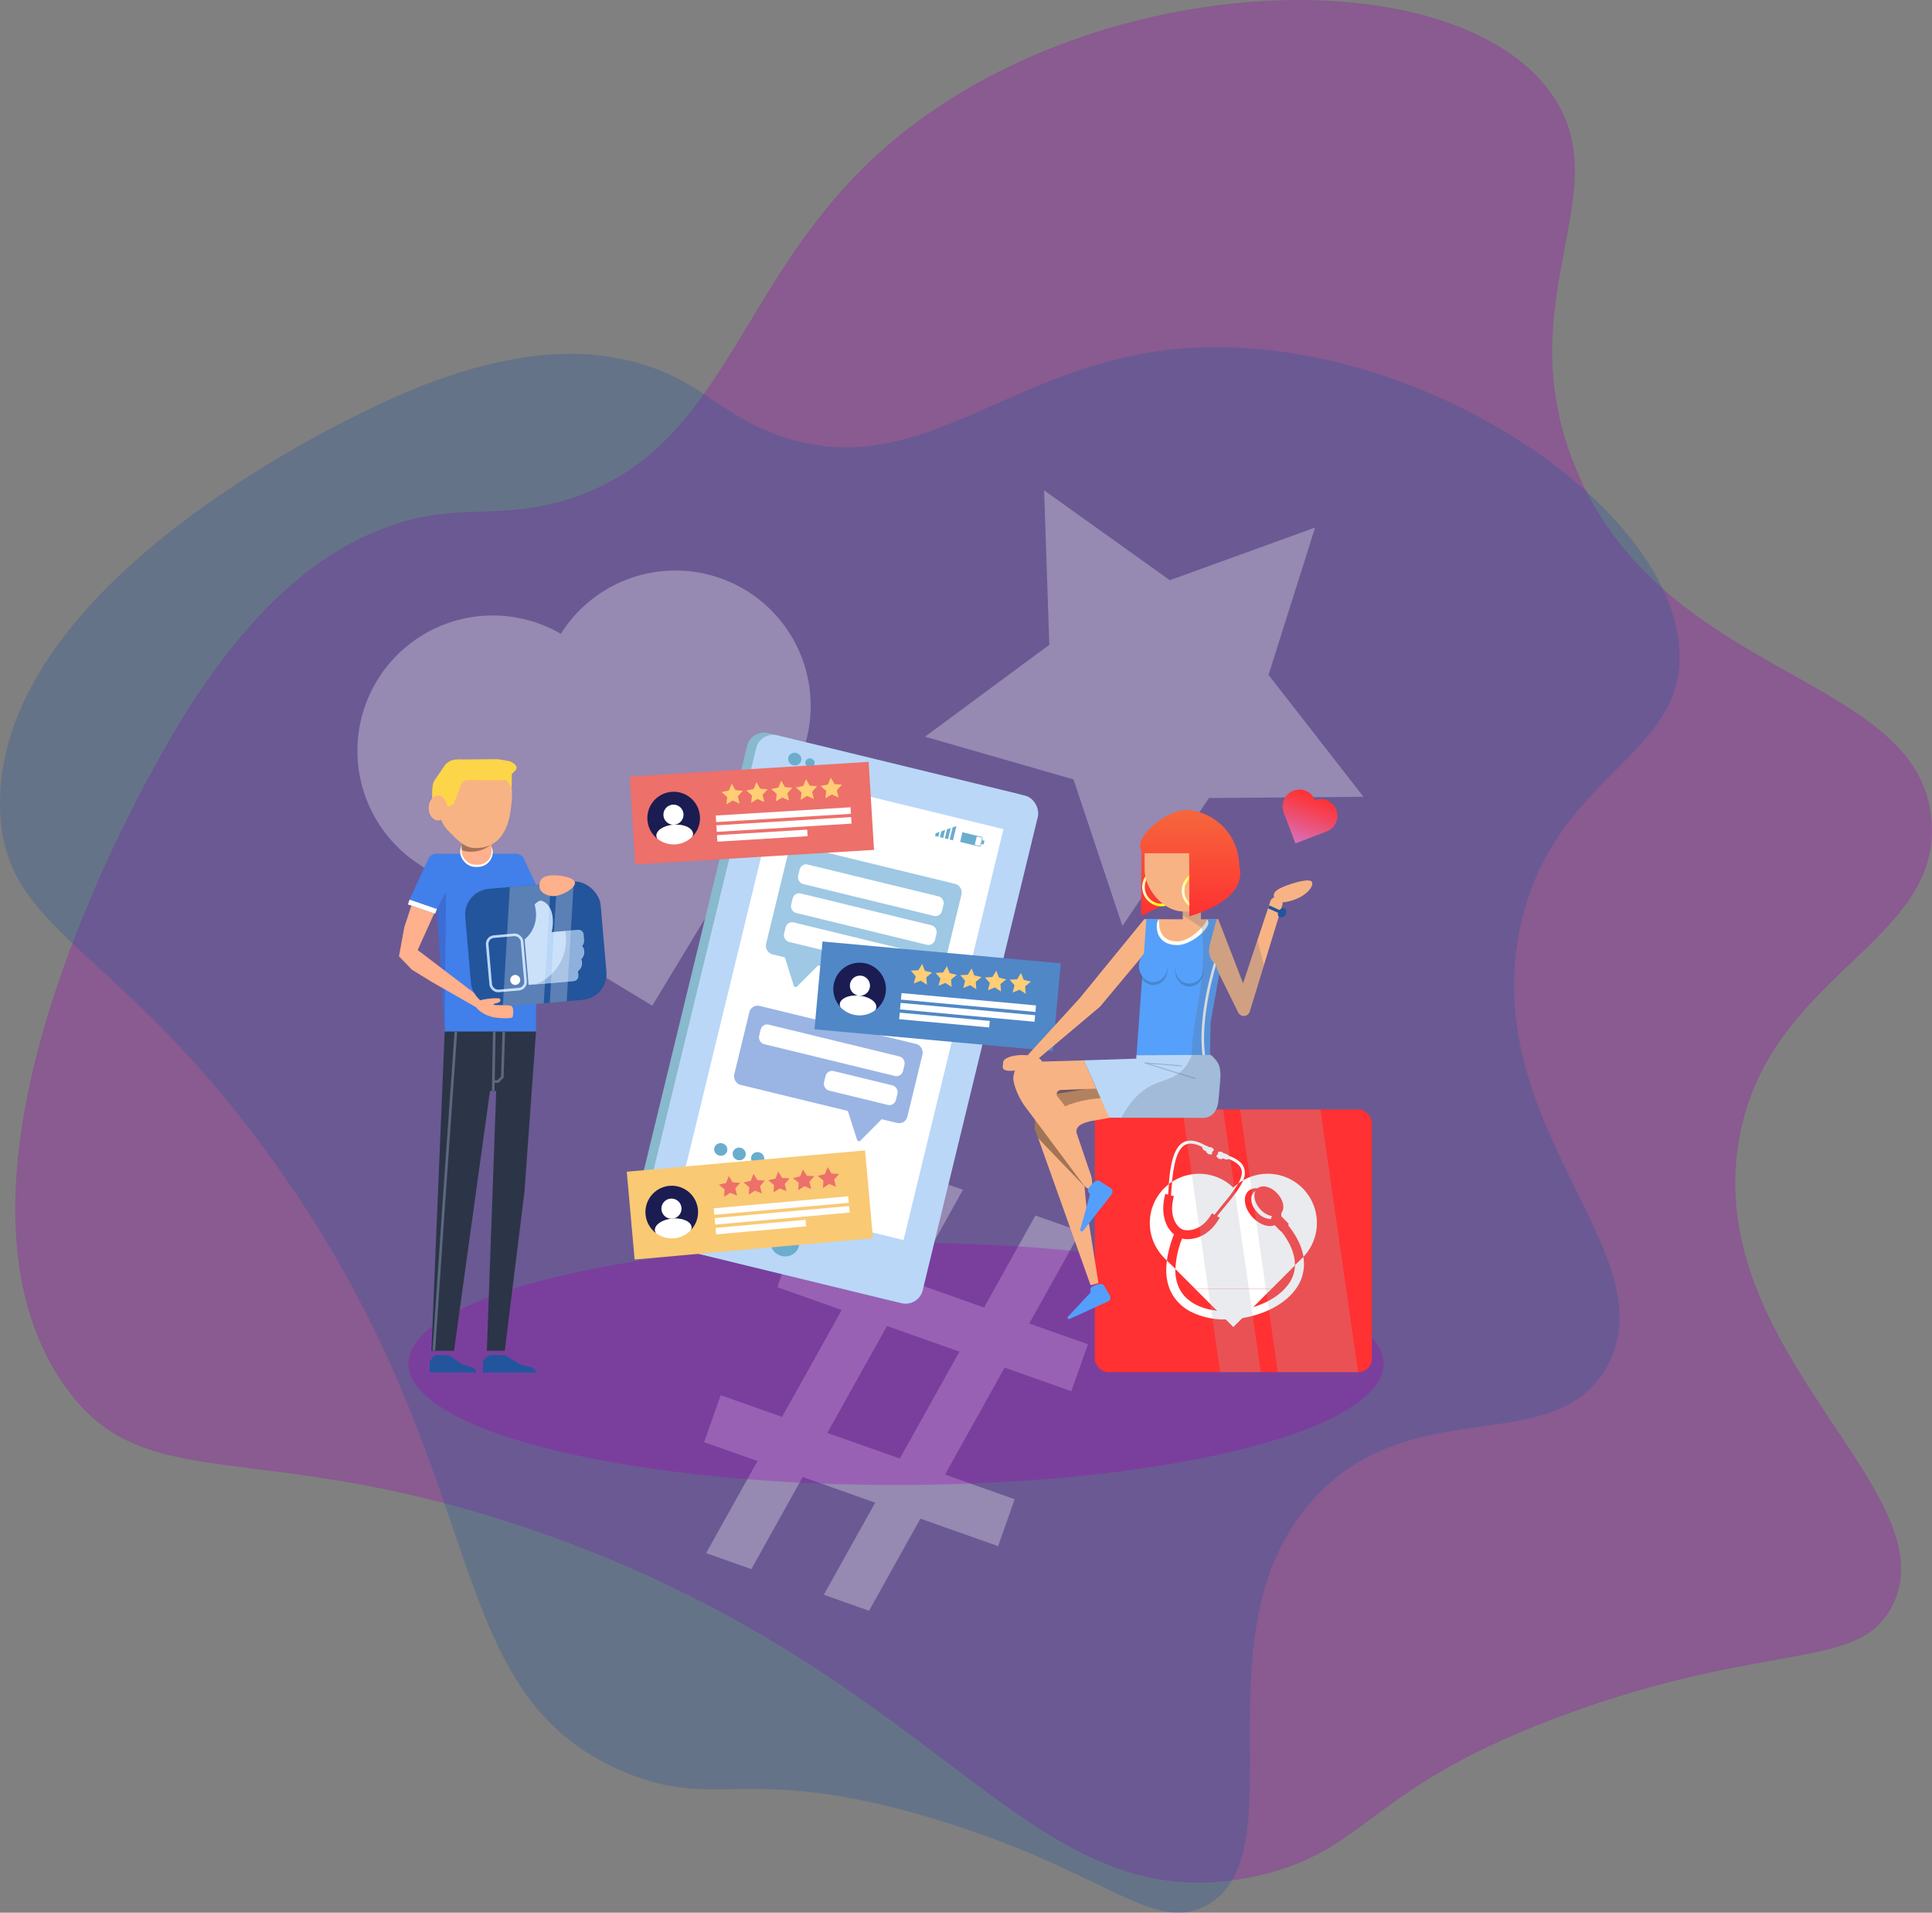 <svg xmlns="http://www.w3.org/2000/svg" xmlns:xlink="http://www.w3.org/1999/xlink" viewBox="0 0 741.02 733.49"><rect x="0" y="0" width="741.02" height="733.49" fill="#808080" stroke="none"/><defs><style>.a{isolation:isolate;}.b{fill:#a100b9;}.b,.c,.d,.e{opacity:0.29;}.aa,.c,.y{fill:#23559c;}.c,.d,.e{mix-blend-mode:soft-light;}.ae,.d,.f{fill:#fff;}.g{fill:#88b9cc;}.h{fill:#bad7f8;}.i{fill:#6badcd;}.j{fill:#9ec8e4;}.k{fill:#9ab4e4;}.l{fill:#ed706a;}.m{fill:#1b1c52;}.n{fill:#fefefe;}.o{fill:#ffce75;}.p{fill:#5087c7;}.q{fill:#f9c974;}.ad,.an,.ar,.as,.au,.r,.x,.z{fill:none;}.r{stroke:#985288;stroke-width:5px;}.an,.ar,.as,.au,.r,.x,.z{stroke-miterlimit:10;}.s{fill:#f8b384;}.t{fill:#417feb;}.u{fill:#32358a;}.ae,.ag,.at,.u{opacity:0.25;}.v{fill:#2b3547;}.w{fill:#ffb08c;}.x{stroke:#5b687f;}.z{stroke:#bad7f8;}.aa{opacity:0.3;}.ab,.ak,.aq{fill:#72533e;}.ab,.aj{opacity:0.65;}.ac{fill:#fdd548;}.af{fill:#ff3132;}.ag{fill:#adb3bf;}.ah{fill:url(#a);}.ai{fill:#549ffb;}.ak{opacity:0.8;}.al{fill:url(#b);}.am{fill:#55a0fb;}.an{stroke:#fff;}.ao{fill:#fcfcf3;}.ap{fill:#3a70a5;opacity:0.5;}.ar{stroke:#94b3d0;stroke-width:0.4px;}.as{stroke:url(#c);}.at{fill:#5b687f;}.au{stroke:url(#d);}.av{fill:url(#e);}</style><linearGradient id="a" x1="776.31" y1="125.89" x2="769.35" y2="144.94" gradientUnits="userSpaceOnUse"><stop offset="0" stop-color="#ff3132"/><stop offset="0.18" stop-color="#fa3a44"/><stop offset="0.53" stop-color="#ec5074"/><stop offset="1" stop-color="#d871bc"/></linearGradient><linearGradient id="b" x1="718.77" y1="172.24" x2="718.77" y2="131.73" gradientUnits="userSpaceOnUse"><stop offset="0" stop-color="#ff3132"/><stop offset="1" stop-color="#f5673c"/></linearGradient><linearGradient id="c" x1="438.18" y1="341.31" x2="452.83" y2="338.99" gradientUnits="userSpaceOnUse"><stop offset="0" stop-color="#fff"/><stop offset="0.01" stop-color="#fffff6"/><stop offset="0.05" stop-color="#ffffc8"/><stop offset="0.09" stop-color="#ffff9d"/><stop offset="0.14" stop-color="#ff7"/><stop offset="0.2" stop-color="#ffff57"/><stop offset="0.25" stop-color="#ffff3b"/><stop offset="0.32" stop-color="#ffff25"/><stop offset="0.4" stop-color="#ffff14"/><stop offset="0.49" stop-color="#ffff09"/><stop offset="0.63" stop-color="#ffff02"/><stop offset="1" stop-color="#ff0"/></linearGradient><linearGradient id="d" x1="453.37" y1="342.75" x2="468.01" y2="340.43" xlink:href="#c"/><linearGradient id="e" x1="737.38" y1="172.6" x2="737.38" y2="131.84" xlink:href="#b"/></defs><title>page3_fullscreen</title><g class="a"><path class="b" d="M874.25,477.8c76.49-27.52,110.26-15.87,123-40.64,22.46-43.51-72.56-97.29-58.78-178.53,10.82-63.78,77-75.24,73.94-122.14C1008.78,79.07,908.77,82.74,875.35-.67c-25.91-64.67,18.7-105.52-9.58-143.35-39.66-53.06-182.52-46.38-259.9,26.43C553.17-68,548.6-4.45,487.46,13.2c-28.77,8.3-43.7-1.17-75.38,13.34-14,6.4-42.38,22.57-73.27,74.54-7.51,12.63-99.42,167.21-43.46,250.13,31.37,46.48,74.4,18.9,185.66,58.5,156.25,55.61,185.2,150.51,272.85,130.79C797.38,530.71,795.47,506.15,874.25,477.8Z" transform="translate(-271.54 178.83)"/><path class="c" d="M626.5,517.69C694.42,537.41,713.1,563.06,734,552c36.78-19.44-5.82-106.58,42.64-157.35,38.05-39.86,90.91-14,111-49,24.64-42.79-48.82-91.58-33.17-168.17,12.13-59.37,63.52-65.54,61.21-107C912.49,12.3,806.89-56.38,716.83-44.3,655.49-36.07,622,6.84,569.81-12,545.24-20.9,539-35.31,509.43-41.27,496.37-43.9,468.32-47,421.49-25.85,410.11-20.71,270.8,42.14,271.54,130c.42,49.22,44.37,51.7,105.34,137.09C462.51,387,438.19,469.44,510.41,500.46,546.26,515.85,556.56,497.38,626.5,517.69Z" transform="translate(-271.54 178.83)"/><path class="d" d="M557.46,47.45h0a51.93,51.93,0,0,0-70.82,16.78,51.92,51.92,0,0,0-70.52,18h0A51.91,51.91,0,0,0,432.86,153c.27.18.52.38.8.55l39.5,23.9,48.56,29.39,29.39-48.56,23.9-39.5c.17-.28.3-.57.46-.85A51.93,51.93,0,0,0,557.46,47.45Z" transform="translate(-271.54 178.83)"/><polygon class="d" points="400.47 188.05 448.69 222.5 504.41 202.31 486.55 258.81 522.97 305.56 463.71 306.04 430.5 355.12 411.74 298.91 354.8 282.5 402.46 247.28 400.47 188.05"/><g class="e"><path class="f" d="M660.72,396.1l-6.36,18L541.6,374.21l6.37-18Zm28.09-59.42-6.36,18L569.69,314.79l6.37-18ZM623.53,271.3l17.35,6.14L559.72,422.91l-17.35-6.14Zm45.14,16L686,293.41,604.86,438.88l-17.35-6.14Z" transform="translate(-271.54 178.83)"/></g><ellipse class="b" cx="343.67" cy="522.99" rx="187.04" ry="46.48"/><rect class="g" x="534.38" y="111.07" width="111.2" height="200.33" rx="6.7" transform="translate(-204.88 45.34) rotate(13.67)"/><rect class="h" x="537.87" y="111.92" width="111.2" height="200.33" rx="6.7" transform="translate(-204.58 44.54) rotate(13.67)"/><rect class="f" x="550.67" y="126.49" width="87.81" height="162.17" transform="translate(-205.62 44.16) rotate(13.67)"/><ellipse class="i" cx="572.63" cy="297.74" rx="5.28" ry="5.54" transform="translate(-123.08 963.01) rotate(-76.39)"/><ellipse class="i" cx="576.41" cy="112.29" rx="2.42" ry="2.54" transform="translate(60.05 824.9) rotate(-76.39)"/><ellipse class="i" cx="548.02" cy="262.01" rx="2.42" ry="2.54" transform="translate(-107.16 911.78) rotate(-76.39)"/><ellipse class="i" cx="555.1" cy="263.73" rx="2.42" ry="2.54" transform="translate(-103.42 919.97) rotate(-76.39)"/><ellipse class="i" cx="562.17" cy="265.45" rx="2.42" ry="2.54" transform="translate(-99.69 928.16) rotate(-76.39)"/><ellipse class="i" cx="582.24" cy="113.71" rx="1.71" ry="1.8" transform="translate(63.13 831.65) rotate(-76.39)"/><rect class="j" x="568.65" y="152.28" width="68.35" height="42.82" rx="3.23" transform="translate(-213.39 41.24) rotate(13.67)"/><path class="j" d="M579.49,187.56l6.5,1.59a.7.7,0,0,1,.38,1.18l-4.56,4.58-4.56,4.58a.77.77,0,0,1-1.26-.31L574.05,193l-1.95-6.16A.71.71,0,0,1,573,186Z" transform="translate(-271.54 178.83)"/><rect class="f" x="577.13" y="158.75" width="56.8" height="7.69" rx="2.57" transform="translate(-215.94 40.29) rotate(13.67)"/><rect class="f" x="571.73" y="180.94" width="56.8" height="7.69" rx="2.57" transform="translate(-210.85 42.2) rotate(13.67)"/><rect class="f" x="574.43" y="169.84" width="56.8" height="7.69" rx="2.57" transform="translate(-213.39 41.24) rotate(13.67)"/><rect class="k" x="555.11" y="213.77" width="68.35" height="31.15" rx="3.23" transform="translate(836.11 770.31) rotate(-166.33)"/><path class="k" d="M603.73,246.66l-6.51-1.58a.71.71,0,0,0-.88.88l1.95,6.16,2,6.16a.76.76,0,0,0,1.25.31l4.56-4.58,4.56-4.58a.71.71,0,0,0-.38-1.19Z" transform="translate(-271.54 178.83)"/><rect class="f" x="562.2" y="220.07" width="56.8" height="7.69" rx="2.57" transform="translate(840 759.93) rotate(-166.33)"/><rect class="f" x="587.5" y="234.53" width="28.4" height="7.69" rx="2.57" transform="translate(858.46 791.05) rotate(-166.33)"/><rect class="f" x="638.27" y="137.72" width="0.27" height="0.26" transform="translate(-221.15 32.42) rotate(13.61)"/><polygon class="i" points="358.93 319.4 358.64 320.6 359.9 320.9 360.39 318.9 358.93 319.4"/><polygon class="i" points="361.09 318.66 360.51 321.05 361.77 321.36 362.55 318.16 361.09 318.66"/><polygon class="i" points="363.25 317.92 362.38 321.5 363.64 321.81 364.71 317.41 363.25 317.92"/><polygon class="i" points="365.41 317.17 364.25 321.96 365.51 322.26 366.87 316.67 365.41 317.17"/><rect class="f" x="638.12" y="137.77" width="0.27" height="0.26" transform="translate(-221.14 32.46) rotate(13.61)"/><rect class="f" x="637.81" y="137.87" width="0.27" height="0.26" transform="translate(-221.13 32.53) rotate(13.61)"/><rect class="f" x="637.5" y="137.98" width="0.27" height="0.26" transform="translate(-221.11 32.61) rotate(13.61)"/><rect class="f" x="637.2" y="138.09" width="0.27" height="0.26" transform="translate(-221.09 32.68) rotate(13.61)"/><rect class="f" x="636.89" y="138.19" width="0.27" height="0.26" transform="translate(-221.08 32.76) rotate(13.61)"/><rect class="f" x="635.95" y="138.55" width="0.27" height="0.26" transform="translate(-221.02 32.99) rotate(13.61)"/><rect class="f" x="635.64" y="138.65" width="0.27" height="0.26" transform="translate(-221 33.07) rotate(13.61)"/><rect class="f" x="635.33" y="138.76" width="0.27" height="0.26" transform="translate(-220.99 33.14) rotate(13.61)"/><rect class="f" x="635.03" y="138.87" width="0.27" height="0.26" transform="translate(-220.97 33.22) rotate(13.61)"/><rect class="f" x="634.72" y="138.97" width="0.27" height="0.26" transform="translate(-220.96 33.29) rotate(13.61)"/><rect class="f" x="633.79" y="139.3" width="0.27" height="0.26" transform="translate(-220.9 33.52) rotate(13.61)"/><rect class="f" x="633.48" y="139.4" width="0.27" height="0.26" transform="translate(-220.89 33.6) rotate(13.61)"/><rect class="f" x="633.17" y="139.51" width="0.27" height="0.26" transform="translate(-220.87 33.67) rotate(13.61)"/><rect class="f" x="632.87" y="139.62" width="0.27" height="0.26" transform="translate(-220.86 33.75) rotate(13.61)"/><rect class="f" x="632.56" y="139.72" width="0.27" height="0.26" transform="translate(-220.84 33.82) rotate(13.61)"/><rect class="f" x="631.63" y="140.04" width="0.27" height="0.26" transform="translate(-220.79 34.05) rotate(13.61)"/><rect class="f" x="631.32" y="140.14" width="0.27" height="0.26" transform="translate(-220.77 34.13) rotate(13.61)"/><rect class="f" x="631.01" y="140.25" width="0.27" height="0.26" transform="translate(-220.76 34.2) rotate(13.61)"/><rect class="f" x="630.71" y="140.36" width="0.27" height="0.26" transform="translate(-220.74 34.28) rotate(13.61)"/><rect class="f" x="630.4" y="140.46" width="0.27" height="0.26" transform="translate(-220.73 34.35) rotate(13.61)"/><rect class="i" x="640.1" y="141.28" width="8.08" height="3.82" transform="translate(-219.73 31.22) rotate(13.61)"/><rect class="f" x="645.75" y="142.18" width="2.09" height="3.3" transform="translate(-219.51 30.62) rotate(13.61)"/><rect class="i" x="648.06" y="143.52" width="0.91" height="1.46" transform="translate(-219.36 30.22) rotate(13.61)"/><rect class="f" x="647.38" y="145.71" width="0.27" height="0.26" transform="translate(-219.01 30.5) rotate(13.61)"/><rect class="f" x="648.22" y="142.25" width="0.27" height="0.26" transform="translate(-219.8 30.21) rotate(13.61)"/><rect class="l" x="514.05" y="116.16" width="91.77" height="33.81" transform="translate(-278.61 213.21) rotate(-3.5)"/><path class="m" d="M540,134.29a10.09,10.09,0,1,0-16.24,8.59,2.4,2.4,0,0,1-.44-1.16c-.13-2.12,2.9-4,6.77-4.27s7.1,1.29,7.23,3.42a2.36,2.36,0,0,1-.29,1.2A10.05,10.05,0,0,0,540,134.29Z" transform="translate(-271.54 178.83)"/><path class="f" d="M530.09,137.45c-3.87.23-6.9,2.15-6.77,4.27a2.4,2.4,0,0,0,.44,1.16,10.06,10.06,0,0,0,13.27-.81,2.36,2.36,0,0,0,.29-1.2C537.19,138.74,534,137.21,530.09,137.45Z" transform="translate(-271.54 178.83)"/><circle class="f" cx="258.31" cy="312.42" r="3.86"/><rect class="n" x="546.56" y="140.43" width="34.68" height="2.51" transform="translate(-279.13 213.47) rotate(-3.5)"/><rect class="n" x="546.32" y="136.14" width="51.8" height="2.51" transform="translate(-278.85 213.97) rotate(-3.5)"/><rect class="n" x="546.09" y="132.38" width="51.8" height="2.51" transform="translate(-278.62 213.95) rotate(-3.5)"/><polygon class="o" points="281.04 306.98 278.6 308.46 278.91 305.62 276.74 303.75 279.54 303.17 280.65 300.53 282.07 303.01 284.92 303.25 283 305.37 283.65 308.15 281.04 306.98"/><polygon class="o" points="290.54 306.4 288.1 307.88 288.41 305.04 286.24 303.17 289.04 302.59 290.15 299.95 291.57 302.43 294.42 302.67 292.5 304.79 293.15 307.57 290.54 306.4"/><polygon class="o" points="300.04 305.82 297.6 307.3 297.91 304.46 295.74 302.59 298.54 302.01 299.65 299.37 301.07 301.85 303.92 302.09 302 304.21 302.65 306.99 300.04 305.82"/><polygon class="o" points="309.54 305.24 307.1 306.72 307.41 303.88 305.24 302.01 308.04 301.43 309.15 298.79 310.57 301.27 313.42 301.51 311.5 303.63 312.15 306.41 309.54 305.24"/><polygon class="o" points="319.04 304.66 316.59 306.14 316.9 303.3 314.74 301.43 317.54 300.85 318.65 298.21 320.07 300.69 322.92 300.93 320.99 303.05 321.65 305.83 319.04 304.66"/><rect class="p" x="585.3" y="186.31" width="91.77" height="33.81" transform="translate(-250.36 122.06) rotate(5.24)"/><path class="m" d="M611.3,201.39a10.09,10.09,0,1,0-17.36,6,2.39,2.39,0,0,1-.26-1.21c.2-2.12,3.48-3.55,7.34-3.2s6.82,2.36,6.63,4.48a2.39,2.39,0,0,1-.48,1.14A10.07,10.07,0,0,0,611.3,201.39Z" transform="translate(-271.54 178.83)"/><path class="f" d="M601,203c-3.86-.35-7.14,1.08-7.34,3.2a2.39,2.39,0,0,0,.26,1.21,10.06,10.06,0,0,0,13.23,1.21,2.39,2.39,0,0,0,.48-1.14C607.84,205.37,604.87,203.36,601,203Z" transform="translate(-271.54 178.83)"/><circle class="f" cx="329.83" cy="377.99" r="3.86"/><rect class="n" x="616.46" y="211.07" width="34.68" height="2.51" transform="translate(-249.51 121.86) rotate(5.24)"/><rect class="n" x="616.77" y="208.1" width="51.8" height="2.51" transform="translate(-249.75 121.04) rotate(5.24)"/><rect class="n" x="617.11" y="204.34" width="51.8" height="2.51" transform="translate(-250.09 120.99) rotate(5.24)"/><polygon class="o" points="353.12 376.07 350.48 377.16 351.22 374.4 349.36 372.22 352.22 372.07 353.71 369.63 354.74 372.3 357.52 372.97 355.3 374.77 355.52 377.62 353.12 376.07"/><polygon class="o" points="362.6 376.93 359.96 378.03 360.7 375.26 358.84 373.09 361.7 372.94 363.19 370.5 364.22 373.17 367 373.84 364.78 375.64 365 378.49 362.6 376.93"/><polygon class="o" points="372.08 377.8 369.44 378.9 370.17 376.13 368.32 373.96 371.17 373.81 372.67 371.37 373.69 374.04 376.48 374.71 374.25 376.51 374.48 379.36 372.08 377.8"/><polygon class="o" points="381.56 378.67 378.91 379.77 379.65 377 377.79 374.83 380.65 374.68 382.14 372.24 383.17 374.91 385.95 375.57 383.73 377.38 383.95 380.23 381.56 378.67"/><polygon class="o" points="391.03 379.54 388.39 380.63 389.13 377.87 387.27 375.7 390.13 375.54 391.62 373.11 392.65 375.77 395.43 376.44 393.21 378.25 393.43 381.1 391.03 379.54"/><rect class="q" x="513.24" y="266.4" width="91.77" height="33.81" transform="translate(-294.57 229.81) rotate(-5.12)"/><path class="m" d="M539.24,285.08a10.09,10.09,0,1,0-16,9.05,2.28,2.28,0,0,1-.47-1.14c-.19-2.12,2.78-4.12,6.64-4.47s7.14,1.1,7.33,3.22a2.34,2.34,0,0,1-.27,1.2A10,10,0,0,0,539.24,285.08Z" transform="translate(-271.54 178.83)"/><path class="f" d="M529.42,288.52c-3.86.35-6.83,2.35-6.64,4.47a2.28,2.28,0,0,0,.47,1.14,10.06,10.06,0,0,0,13.23-1.19,2.34,2.34,0,0,0,.27-1.2C536.56,289.62,533.27,288.18,529.42,288.52Z" transform="translate(-271.54 178.83)"/><circle class="f" cx="257.54" cy="463.5" r="3.86"/><rect class="n" x="546" y="290.54" width="34.68" height="2.51" transform="translate(-295.31 230.22) rotate(-5.12)"/><rect class="n" x="545.63" y="286.02" width="51.8" height="2.51" transform="translate(-294.88 230.93) rotate(-5.12)"/><rect class="n" x="545.29" y="282.27" width="51.8" height="2.51" transform="translate(-294.55 230.89) rotate(-5.12)"/><polygon class="l" points="280.1 457.42 277.7 458.97 277.93 456.12 275.71 454.32 278.5 453.65 279.53 450.99 281.02 453.43 283.87 453.58 282.01 455.76 282.74 458.52 280.1 457.42"/><polygon class="l" points="289.58 456.57 287.18 458.13 287.41 455.27 285.19 453.47 287.97 452.81 289.01 450.14 290.5 452.58 293.35 452.74 291.49 454.91 292.22 457.67 289.58 456.57"/><polygon class="l" points="299.06 455.73 296.66 457.28 296.89 454.43 294.67 452.62 297.45 451.96 298.49 449.29 299.97 451.73 302.83 451.89 300.97 454.06 301.7 456.82 299.06 455.73"/><polygon class="l" points="308.54 454.88 306.14 456.43 306.37 453.58 304.15 451.77 306.93 451.11 307.96 448.44 309.45 450.88 312.31 451.04 310.45 453.21 311.18 455.98 308.54 454.88"/><polygon class="l" points="318.02 454.03 315.62 455.58 315.85 452.73 313.63 450.92 316.41 450.26 317.44 447.59 318.93 450.03 321.79 450.19 319.93 452.36 320.66 455.13 318.02 454.03"/><path class="r" d="M1159.22,614.86" transform="translate(-271.54 178.83)"/><path class="s" d="M809.52,63.78" transform="translate(-271.54 178.83)"/><path class="t" d="M439.11,169.77l-10.48-3.59,7.21-15.64a3.44,3.44,0,0,1,3.13-2h30.42a3.44,3.44,0,0,1,2.95,1.66l4.78,10.28v56.29h-35Z" transform="translate(-271.54 178.83)"/><path class="u" d="M439.11,169.77l3.53-6.77s-.59,53-.54,53.77Z" transform="translate(-271.54 178.83)"/><rect class="f" x="176.5" y="321" width="12.49" height="11.45" rx="5.73"/><polygon class="v" points="170.56 395.59 165.47 518.01 174.15 518.01 187.93 418.34 190.32 418.34 186.73 518.01 193.61 518.01 201.18 456.8 205.59 395.59 170.56 395.59"/><polygon class="w" points="157.8 347.29 166.54 350.29 160.2 364.33 184.45 382.74 183.25 386.64 165.44 376.46 157.99 371.86 153.02 366.73 155.07 355.58 157.8 347.29"/><rect class="w" x="177.08" y="310.4" width="11.45" height="21.18" rx="5.04"/><polyline class="x" points="174.86 395.59 170.09 463.51 166.41 517.9"/><polyline class="x" points="189.17 418.34 189.22 415.84 189.57 395.59"/><polyline class="x" points="193.22 395.59 192.68 413.07 191.02 414.74 189.36 414.74"/><rect class="y" x="450.99" y="160.57" width="52.14" height="45.52" rx="9.92" transform="translate(-285.65 220.91) rotate(-4.98)"/><rect class="z" x="459.05" y="179.99" width="13.41" height="20.91" rx="2.78" transform="translate(-286.31 219.96) rotate(-4.98)"/><circle class="f" cx="197.62" cy="375.79" r="1.92"/><path class="h" d="M495.54,181.27l-.15-1.76a2,2,0,0,0-2.11-1.77l-10.13.88c1.36-6.32-.42-10.87-3.81-12a1.51,1.51,0,0,0-1,.09c-.42.16-1.79,1.17-1.72,1.43,2.33,8.83-3.85,13.23-3.85,13.23l1.52,17.49,1.64-.14.45,0,15.21-1.32a2,2,0,0,0,1.77-2.11l-.15-1.76v0a3.51,3.51,0,0,0,1.54-3.21l0-.21a3.55,3.55,0,0,0-.3-1.14,3.49,3.49,0,0,0,1.15-2.91l0-.21a3.47,3.47,0,0,0-.78-1.91A3.45,3.45,0,0,0,495.54,181.27Z" transform="translate(-271.54 178.83)"/><path class="aa" d="M495.39,179.51a2,2,0,0,0-2.11-1.77l-4.94.43a17.7,17.7,0,0,1,.24,1.78,18.36,18.36,0,0,1-11.39,18.62l14.35-1.25a2,2,0,0,0,1.77-2.11l-.15-1.76v0a3.51,3.51,0,0,0,1.54-3.21l0-.21a3.55,3.55,0,0,0-.3-1.14,3.49,3.49,0,0,0,1.15-2.91l0-.21a3.47,3.47,0,0,0-.78-1.91,3.45,3.45,0,0,0,.82-2.56Z" transform="translate(-271.54 178.83)"/><path class="ab" d="M454.35,131.58a5.72,5.72,0,0,0-5.73,5.72V147c0,.06,0,.11,0,.16a8.06,8.06,0,0,0,3.11.62,12.07,12.07,0,0,0,8.32-2.86V137.3A5.72,5.72,0,0,0,454.35,131.58Z" transform="translate(-271.54 178.83)"/><path class="s" d="M440.7,131.24c1.25-8.28,2.84-11.49,13.39-11.49,13.73,0,14.8,0,13.4,11.49-1.15,9.41-5.22,15.15-13.59,15.15-4.18,0-6.91-3.09-9.65-5.84S440,135.8,440.7,131.24Z" transform="translate(-271.54 178.83)"/><path class="ac" d="M467.77,123.4l-1.25-2.17a5.46,5.46,0,0,0-1.62-.84l-14-.07a2.7,2.7,0,0,0-2.56,1.76l-2.68,7.07a2.27,2.27,0,0,1-2,1.15h0a2.26,2.26,0,0,1-2.26-2.27v-.42l-4.12,6.88v-7.66c0-1.79-.06-4.92.92-6.41l4.1-6c1.81-1.77,3.25-2.18,6.84-2l13.36-.11,4.08.68a5.1,5.1,0,0,1,2.81,1.71h0a1.44,1.44,0,0,1-.13,1.85L467.86,118Z" transform="translate(-271.54 178.83)"/><ellipse class="s" cx="167.98" cy="309.86" rx="3.56" ry="4.77"/><path class="y" d="M477.05,347.55H457a.26.26,0,0,1-.26-.25v-3.69a1.3,1.3,0,0,1,.35-.88l1-1.07a2.79,2.79,0,0,1,2-.88H464a3.83,3.83,0,0,1,2,.56l4.69,2.83C472,345.08,477.33,345,477.05,347.55Z" transform="translate(-271.54 178.83)"/><path class="y" d="M454.09,347.5H436.56a.24.24,0,0,1-.22-.25v-3.63a1.36,1.36,0,0,1,.31-.87l.87-1.05a2.29,2.29,0,0,1,1.76-.86h3.43a3.13,3.13,0,0,1,1.76.55l4.09,2.78C449.66,345.07,454.33,345,454.09,347.5Z" transform="translate(-271.54 178.83)"/><polygon class="f" points="166.92 350.42 156.46 346.83 157.09 345 167.57 348.59 166.92 350.42"/><polygon class="ad" points="211.25 338.81 208.56 384.73 210.88 384.53 213.58 338.6 211.25 338.81"/><path class="ad" d="M504,192.52l-2-22.91a11.27,11.27,0,0,0-10.44-10.25l-2.69,45.78,4.88-.43A11.26,11.26,0,0,0,504,192.52Z" transform="translate(-271.54 178.83)"/><path class="ad" d="M460.33,161.94a11.26,11.26,0,0,0-10.24,12.19l2,22.91a11.26,11.26,0,0,0,12.19,10.24h.12l2.69-45.92Z" transform="translate(-271.54 178.83)"/><polygon class="ae" points="195.55 340.17 192.86 386.1 208.56 384.73 211.25 338.81 195.55 340.17"/><path class="ae" d="M489.84,159.37l-4.72.41-2.7,45.92,6.49-.56,2.69-45.78A12.94,12.94,0,0,0,489.84,159.37Z" transform="translate(-271.54 178.83)"/><path class="w" d="M492.07,159.82c0,2.11-5.28,5-8.25,5s-5.39-1.71-5.39-3.81c0-2.91,1.63-4.18,5.55-4.18C487,156.83,492.07,157.71,492.07,159.82Z" transform="translate(-271.54 178.83)"/><path class="w" d="M453.87,205.76c.43-1.4,9.1-2.24,9.44-1.55.93,1.85-2.73,1.68-2.5,2.14.34.64,6.25-.09,7.05.73s.54,3.36.31,4.12-6.11.51-8.32-.16C456,209.86,453.34,207.5,453.87,205.76Z" transform="translate(-271.54 178.83)"/><rect class="af" x="419.91" y="425.48" width="106.27" height="100.73" rx="5.14"/><path class="r" d="M749.1,285.78" transform="translate(-271.54 178.83)"/><polyline class="f" points="458.43 494.29 473.04 508.9 487.66 494.29"/><path class="f" d="M753.06,277.92a3.22,3.22,0,0,0-.56.41c-1.74,1.65-1.19,5.12,1.25,7.74a7.4,7.4,0,0,0,5.3,2.61,2,2,0,0,1,.43-1.13A8.19,8.19,0,0,1,755,285C752.85,282.67,752.14,279.78,753.06,277.92Z" transform="translate(-271.54 178.83)"/><path class="f" d="M721.78,279.89c-2.11,8,1.25,11.85,3.32,12.76,1.25.56,7.16,1.18,11.27-6.19l1,.55c1-1.28,2.06-2.58,3-3.77a66.08,66.08,0,0,0,6.07-8.2,20.88,20.88,0,0,0-1.87,1.56,18.91,18.91,0,0,0-23.46-2.23c-.16,1.74-.29,3.52-.42,5.24Z" transform="translate(-271.54 178.83)"/><path class="f" d="M738.36,287.57l1,.55c-3.58,6.44-8.67,8.25-12.31,8.25a9.53,9.53,0,0,1-2.11-.23,35.13,35.13,0,0,0-2.56,11.71l7.61,7.61h29.22l9-9c.06-4.1-1.67-8.51-5.17-13a.37.37,0,0,1-.28-.1L760.45,291c-2.38,1-5.88-.21-8.52-3.05-3.14-3.39-3.86-7.85-1.61-10a4.46,4.46,0,0,1,3.55-1.07c1.82-1.49,5.15-.67,7.56,1.94s3,5.81,1.53,7.59a6.25,6.25,0,0,1,0,1.15l2.74,2.8a.36.36,0,0,1,0,.51l-.12.12c3.58,4.5,5.31,8.56,5.91,12.13a18.9,18.9,0,0,0-.38-26.32h0a18.89,18.89,0,0,0-22.75-3c-1.21,2.94-3.92,6.29-7.07,10.15C740.3,285.14,739.35,286.3,738.36,287.57Z" transform="translate(-271.54 178.83)"/><path class="f" d="M718.49,279l1.08.29c.1-1.34.2-2.7.32-4.05a18.9,18.9,0,0,0-1.8,1.57h0a18.89,18.89,0,0,0-.24,26.48c.08.09.15.18.24.27l1,1.05a44,44,0,0,1,2.72-10.06C719.12,292.27,716.3,287.29,718.49,279Z" transform="translate(-271.54 178.83)"/><path class="f" d="M771.32,303.31c-.09.08-.16.17-.24.25l-2.85,2.74a12.94,12.94,0,0,1-3,8c-7.27,9.14-25.21,12.63-35.54,6.91-5-2.78-7.48-7.43-7.35-13.51l-3.22-3.09c-1.59,11.46,4.43,17,8.86,19.43a28.48,28.48,0,0,0,13.65,3.12c10,0,20.85-4,26.31-10.88a16.21,16.21,0,0,0,3.5-13.09Z" transform="translate(-271.54 178.83)"/><path class="f" d="M726.29,260.13c1.61-.75,3.76-.42,6.39.92-.11.5.36,1.13,1.14,1.48.09,0,.19.05.28.08a1.69,1.69,0,0,0,1,1.13,1.75,1.75,0,0,0,1.45,0,1.06,1.06,0,0,1-.17-.59l.57-.78h0a.69.69,0,0,1,.25-.1,1.74,1.74,0,0,0-1-1.07,1.86,1.86,0,0,0-1-.13,2.83,2.83,0,0,0-.63-.4,2.75,2.75,0,0,0-.58-.18c-3.38-1.92-6.1-2.4-8.25-1.4-4.15,1.92-5.3,8.94-5.92,16.16.4-.31.81-.62,1.23-.89C721.74,267.85,722.88,261.71,726.29,260.13Z" transform="translate(-271.54 178.83)"/><path class="f" d="M748.75,269.19c-.66-2-2.56-3.54-5.89-4.78a2.74,2.74,0,0,0-1-.7,3,3,0,0,0-1-.26,1.87,1.87,0,0,0-.65-.48,1.7,1.7,0,0,0-1.59.07.89.89,0,0,1,0,.75,1,1,0,0,1-.55.49,1.68,1.68,0,0,0,1,1.22,1.66,1.66,0,0,0,1.64-.12,1.92,1.92,0,0,0,.35.18,2.13,2.13,0,0,0,1.83.1c2.67,1.07,4.26,2.35,4.77,3.89s0,3.4-1.22,5.49a20.2,20.2,0,0,1,1.88-1.23A6.47,6.47,0,0,0,748.75,269.19Z" transform="translate(-271.54 178.83)"/><polygon class="ag" points="453.52 425.48 467.97 526.21 483.58 526.21 469.13 425.48 453.52 425.48"/><polygon class="ag" points="475.65 425.48 490.1 526.21 520.89 526.21 506.44 425.48 475.65 425.48"/><path class="ah" d="M784.08,131.76h0a6.43,6.43,0,0,0-8.2-3.75,6.43,6.43,0,0,0-8.26-3.62h0a6.43,6.43,0,0,0-3.75,8.19.56.56,0,0,0,0,.12l4.54,11.91,11.91-4.55.11-.05A6.42,6.42,0,0,0,784.08,131.76Z" transform="translate(-271.54 178.83)"/><path class="ai" d="M681.88,326.93l14.58-6.66a1.58,1.58,0,0,0,.83-2.17L695,314.18a1.32,1.32,0,0,0-1.37-.62c-5.67,1-3.24,2.64-3.94,3.4l-8.47,9.09A.55.55,0,0,0,681.88,326.93Z" transform="translate(-271.54 178.83)"/><rect class="s" x="453.67" y="344.98" width="6.93" height="12.9" rx="3.05"/><path class="s" d="M698.21,237.07l-19.08,3.19c-6,.31-11.87,8.34-10.51,14.23l21.22,59.56,3-.88L688.37,285c-.75-6.16-1.65-18.87-1.68-19.11-1.35-9.13-5.83-12.57,2.92-14.74l7.38-1.28" transform="translate(-271.54 178.83)"/><g class="aj"><path class="ak" d="M697.86,242.13l.35-5.06-20.44,1.78c-5.62.3-5.3,8.34-4.94,14.05C675.86,241.79,697.86,242.13,697.86,242.13Z" transform="translate(-271.54 178.83)"/></g><path class="s" d="M671.24,228.56c0-1.55-3.34-2.8-7.47-2.8s-7.46,1.25-7.46,2.8-1.24,3.26,2.88,3.26S671.24,230.11,671.24,228.56Z" transform="translate(-271.54 178.83)"/><path class="s" d="M760.51,166.1c.67,1.56,4.49,1.42,8.54-.32s6.37-4.8,5.7-6.36-7.16.18-11.21,1.92S759.84,164.55,760.51,166.1Z" transform="translate(-271.54 178.83)"/><path class="al" d="M728.53,131.84c-.7-.07-1.41-.11-2.13-.11h-.21c-7.94.58-20,10.54-16.83,15.74l-.17,24c0,.32,0,.84.44.73l19.08-9.34" transform="translate(-271.54 178.83)"/><polygon class="s" points="467.28 352.57 438.88 352.49 414.09 382.84 392.35 406.64 396.32 407.61 421.91 386.04 440.98 363.23 467.65 373.5 467.28 352.57"/><path class="ad" d="M735.29,186.46a1.7,1.7,0,0,0,.49,1Z" transform="translate(-271.54 178.83)"/><path class="am" d="M740.37,188c-3.59,5.87-5-1-5.08-1.45-.21-1.23.31-3.05.76-4.76l2.15-8.09h-3.73c-.34,2.61-6.52,8.66-11.39,8.66-5,0-7-3.48-7-6a21.18,21.18,0,0,1,0-2.73l-.94,0h-3.9l-3.79,52.21,28.16-.12.25-12.48Z" transform="translate(-271.54 178.83)"/><path class="an" d="M737.71,190.39s-6.51,20.21-4.45,35.37" transform="translate(-271.54 178.83)"/><path class="s" d="M758.83,166.7l-10.51,31.59-9.5-24.55h-.62l-2.6,9.7c-.45,1.69,3.59,11.24,3.59,11.24l7.31,14.81a2.38,2.38,0,0,0,4.35-.32l12.55-41a2,2,0,0,0-1.26-2.49l-.74-.26A2,2,0,0,0,758.83,166.7Z" transform="translate(-271.54 178.83)"/><path class="ao" d="M734.47,173.73c-.71,2.46-6.44,8.44-11.35,8.44s-6.47-2.95-6.91-5.72a25,25,0,0,0-.21-2.76c-.93.91-.85,2.68-.67,4.11.32,2.59,2.39,5.8,7.71,5.8s12-6,12-8.61A1.76,1.76,0,0,0,734.47,173.73Z" transform="translate(-271.54 178.83)"/><ellipse class="ap" cx="442.36" cy="371.56" rx="5.51" ry="6.2"/><path class="h" d="M687.26,227.8l9.73,22,36.5.05c3.38-.32,5.08-3.2,5.38-6.58l.64-7.31c.47-5.43-.32-7.45-3.59-10.25l-28.55.12v1.32Z" transform="translate(-271.54 178.83)"/><path class="ab" d="M687.5,276.12c-.43-5.13-.78-10-.81-10.21l-6.36-13.16a29.9,29.9,0,0,0-6.65-8.74l-.66-.6a1.71,1.71,0,0,1-.29-.74c-3,3.28-5,8.19-4.11,11.86l1.12,3.15,17.31,18Z" transform="translate(-271.54 178.83)"/><path class="aq" d="M679.13,239.15" transform="translate(-271.54 178.83)"/><path class="s" d="M687.28,227.81l-21.24.61a5.93,5.93,0,0,0-5.7,5l-.11.73c-.3,2,1.62,8,5.57,12.8L687,275.4c3.45,4.21,4.34-.41,2.47-5l-6.32-18.62a29.9,29.9,0,0,0-5.52-9.48l-.58-.68a1.64,1.64,0,0,1,1.53-2.45l13.43-.54" transform="translate(-271.54 178.83)"/><path class="ai" d="M686.94,293.19l10.88-13.86a1.74,1.74,0,0,0-.29-2.54l-4.18-2.69a1.45,1.45,0,0,0-1.66.09c-5,3.88-1.83,4.21-2.14,5.31l-3.68,13.15A.61.61,0,0,0,686.94,293.19Z" transform="translate(-271.54 178.83)"/><ellipse class="am" cx="442.36" cy="370.43" rx="5.51" ry="6.2"/><ellipse class="ap" cx="456.21" cy="372.13" rx="5.51" ry="6.2"/><ellipse class="am" cx="456.21" cy="371" rx="5.51" ry="6.2"/><line class="ar" x1="439.02" y1="407.61" x2="458.46" y2="413.6"/><line class="ar" x1="439.02" y1="407.61" x2="453.3" y2="408.75"/><path class="y" d="M764.4,169.6a1.65,1.65,0,0,0-2.09.56l-3.94-1.77-.49,1.09,3.87,1.74a1.54,1.54,0,0,0,.5,1.7,2.06,2.06,0,0,0,2.15-3.32Z" transform="translate(-271.54 178.83)"/><circle class="as" cx="445.5" cy="340.15" r="6.91"/><path class="at" d="M753.88,181.78a0,0,0,0,0-.07,0l-5.46,16.4a0,0,0,0,1-.07,0l-9.47-24.44h-6.68v-4.11a3.47,3.47,0,1,0-6.93,0v2.59l7.23,4.68c2.32,21.2-3.81,34.36-3.77,49v0c-6.31,14.72-16.12,4-27.13,24h0l32,0c3.38-.32,5.08-3.2,5.38-6.58l.64-7.31c.47-5.43-.32-7.45-3.59-10.25h-.38l.24-12.48h0l3.39-18.63,0,0,7.31,14.81a2.38,2.38,0,0,0,4.35-.32l5.48-17.88v0Z" transform="translate(-271.54 178.83)"/><path class="s" d="M728.84,170.81l-3.76-.11c-7.53-.25-14.52-8.6-14.52-16.12v-6.21h18.28Z" transform="translate(-271.54 178.83)"/><circle class="au" cx="460.69" cy="341.59" r="6.91"/><path class="aq" d="M731.09,173.52" transform="translate(-271.54 178.83)"/><path class="av" d="M727.71,162.88v9.72c16-4.94,21.07-12.22,19.12-19.44h0a21.5,21.5,0,0,0-19.3-21.32" transform="translate(-271.54 178.83)"/></g></svg>